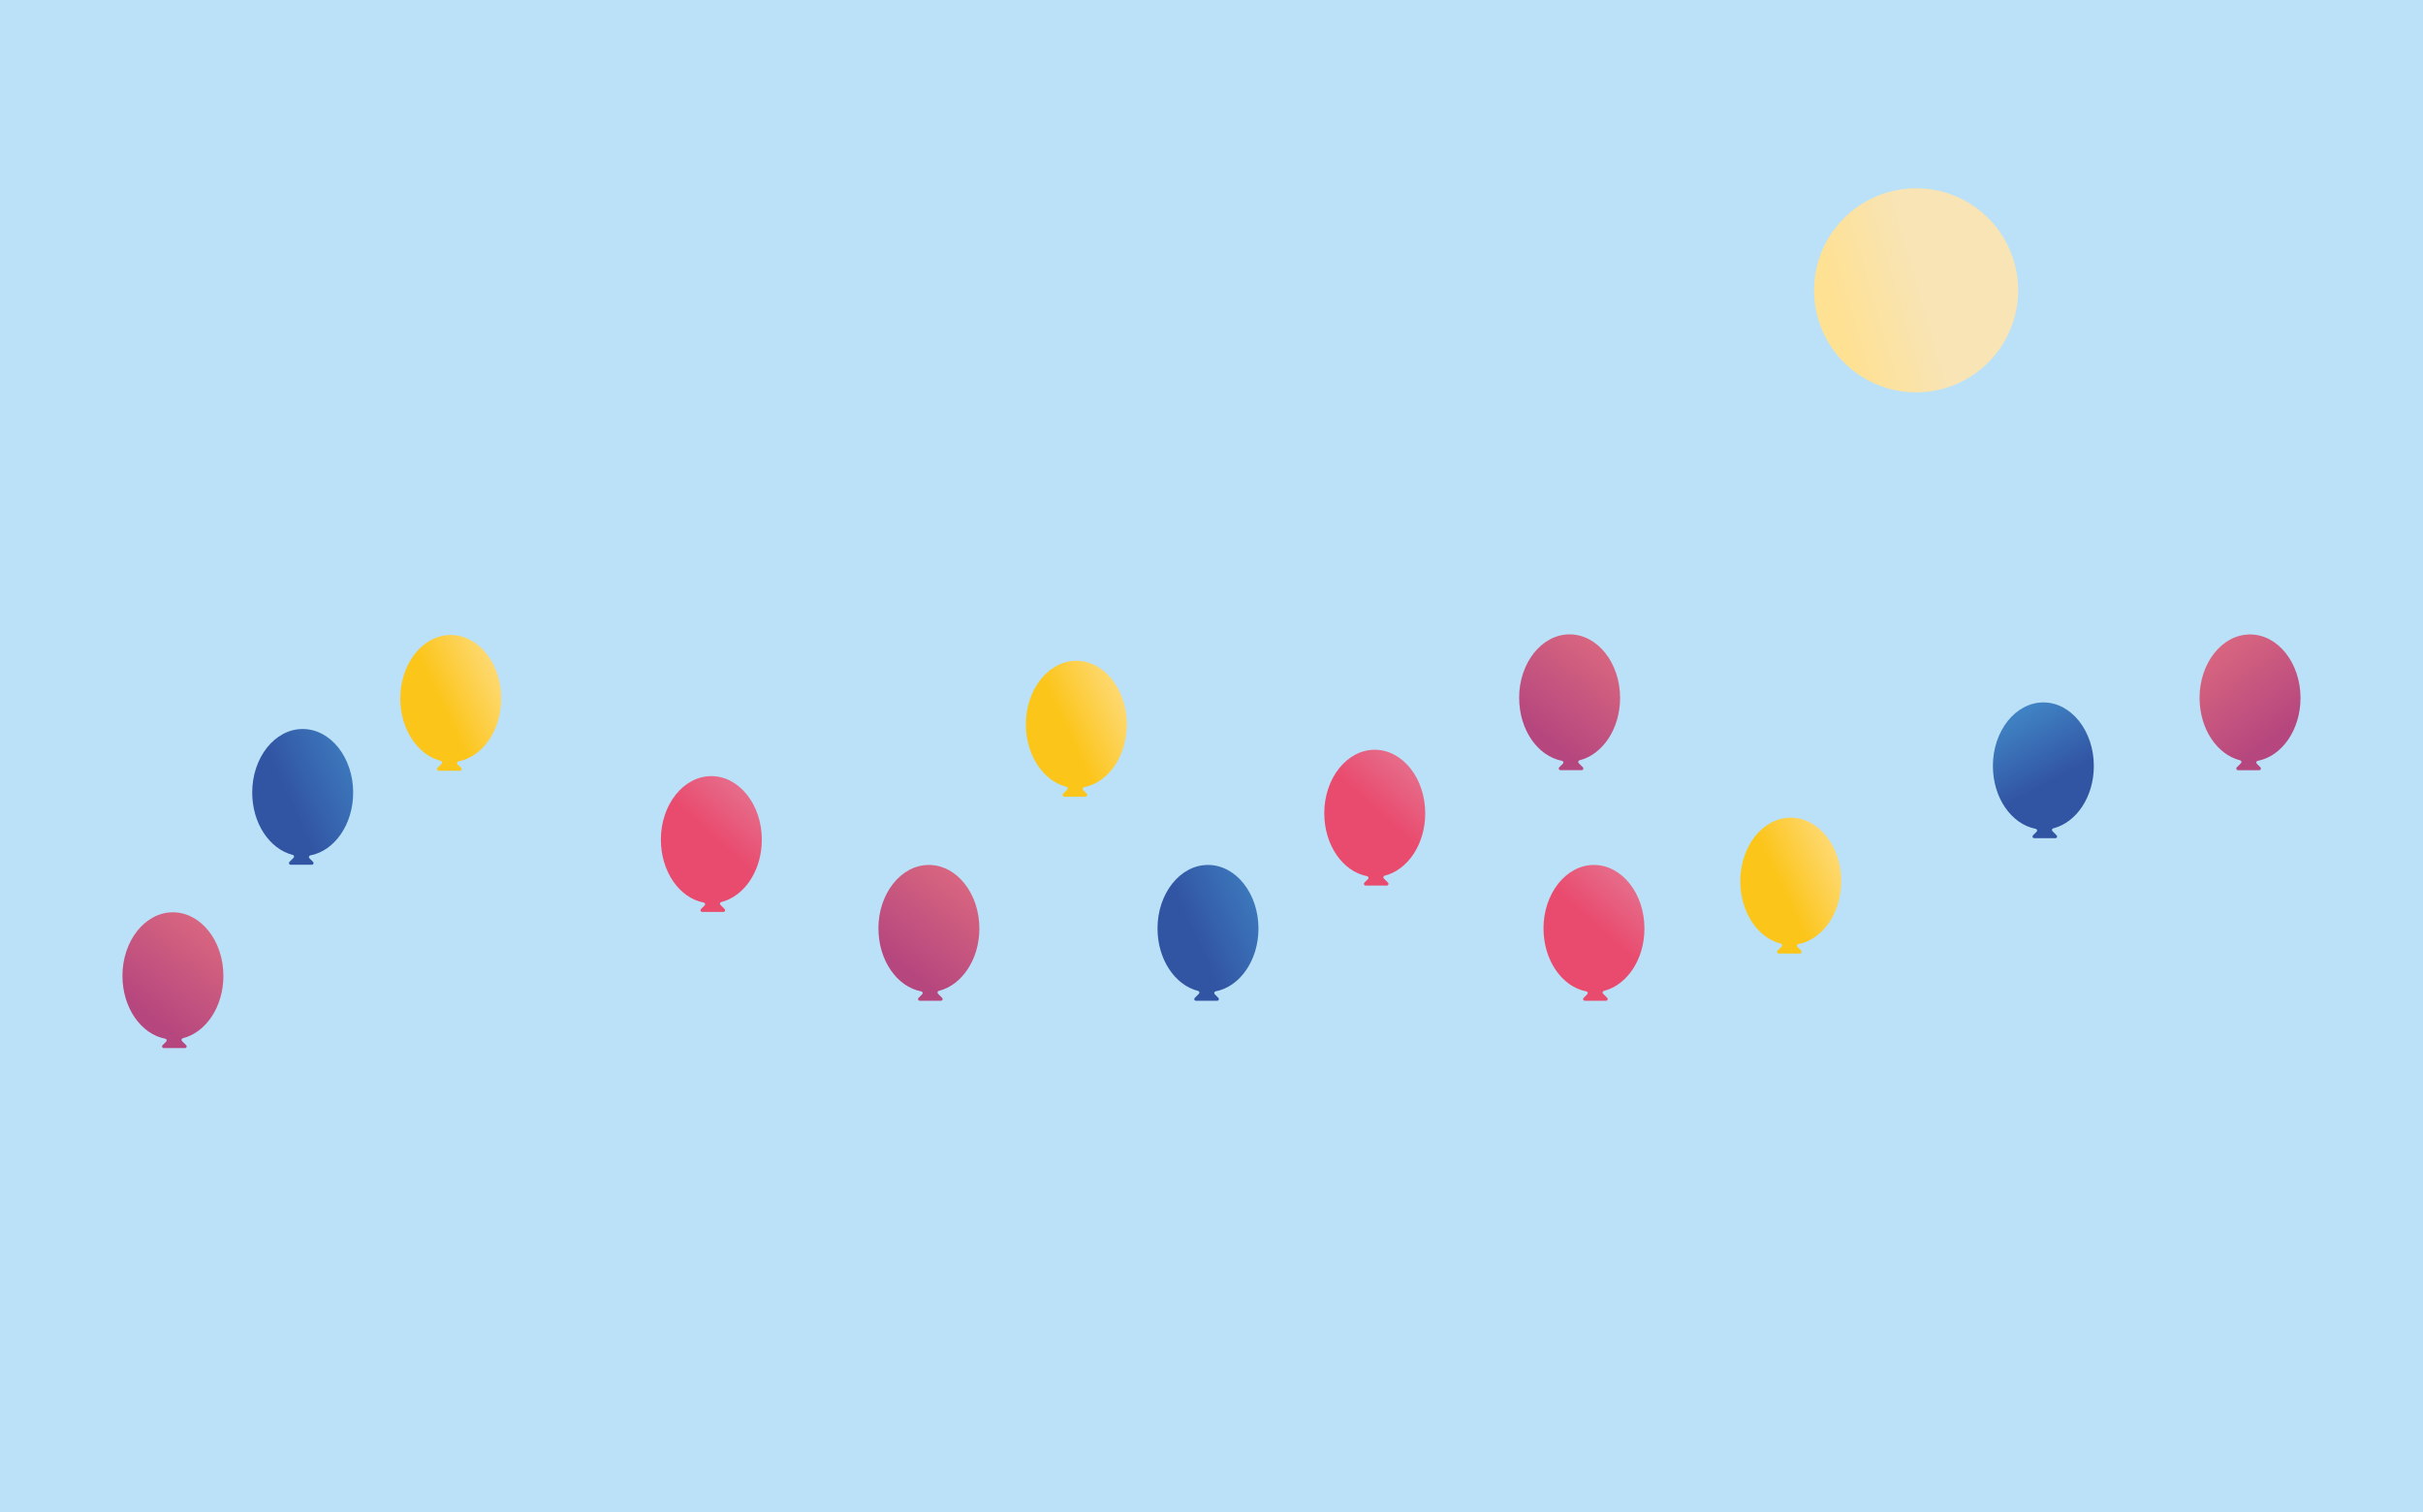 <svg id="Laag_1" data-name="Laag 1" xmlns="http://www.w3.org/2000/svg" xmlns:xlink="http://www.w3.org/1999/xlink" viewBox="0 0 1282 799.96"><defs><style>.cls-1{fill:none;}.cls-2{fill:#bae1f7;}.cls-3{clip-path:url(#clip-path);}.cls-4{fill:url(#Naamloos_verloop);}.cls-5{clip-path:url(#clip-path-2);}.cls-6{fill:url(#Naamloos_verloop_2);}.cls-7{clip-path:url(#clip-path-3);}.cls-8{fill:url(#Naamloos_verloop_3);}.cls-9{clip-path:url(#clip-path-4);}.cls-10{fill:url(#Naamloos_verloop_4);}.cls-11{clip-path:url(#clip-path-5);}.cls-12{fill:url(#Naamloos_verloop_5);}.cls-13{clip-path:url(#clip-path-6);}.cls-14{fill:url(#Naamloos_verloop_6);}.cls-15{clip-path:url(#clip-path-7);}.cls-16{fill:url(#Naamloos_verloop_7);}.cls-17{clip-path:url(#clip-path-8);}.cls-18{fill:url(#Naamloos_verloop_8);}.cls-19{clip-path:url(#clip-path-9);}.cls-20{fill:url(#Naamloos_verloop_9);}.cls-21{clip-path:url(#clip-path-10);}.cls-22{fill:url(#Naamloos_verloop_10);}.cls-23{clip-path:url(#clip-path-11);}.cls-24{fill:url(#Naamloos_verloop_11);}.cls-25{clip-path:url(#clip-path-12);}.cls-26{fill:url(#Naamloos_verloop_12);}.cls-27{clip-path:url(#clip-path-13);}.cls-28{fill:url(#Naamloos_verloop_13);}.cls-29{clip-path:url(#clip-path-14);}.cls-30{fill:url(#Naamloos_verloop_14);}</style><clipPath id="clip-path" transform="translate(0 0)"><path class="cls-1" d="M965.21,130.07a54,54,0,1,0,48.64-30.48,54,54,0,0,0-48.64,30.48"/></clipPath><linearGradient id="Naamloos_verloop" y1="799.99" x2="1" y2="799.99" gradientTransform="matrix(-136.03, 0, 0, 136.03, 1074.59, -108666.48)" gradientUnits="userSpaceOnUse"><stop offset="0" stop-color="#f8e4b4"/><stop offset="0.42" stop-color="#f8e4b4"/><stop offset="0.75" stop-color="#ffe194"/><stop offset="1" stop-color="#ffe194"/></linearGradient><clipPath id="clip-path-2" transform="translate(0 0)"><path class="cls-1" d="M211.79,369.56c0,16.32,9.23,29.92,21.47,33a.89.89,0,0,1,.42,1.5l-2.19,2.19a.89.89,0,0,0,.63,1.52h11.22a.89.89,0,0,0,.63-1.52l-1.92-1.91a.89.89,0,0,1,.46-1.5c12.84-2.44,22.68-16.4,22.68-33.25,0-18.57-12-33.63-26.71-33.63S211.79,351,211.79,369.56"/></clipPath><linearGradient id="Naamloos_verloop_2" y1="799.96" x2="1" y2="799.96" gradientTransform="matrix(-86.45, 0, 0, 86.45, 281.81, -68781.91)" gradientUnits="userSpaceOnUse"><stop offset="0" stop-color="#ffe194"/><stop offset="0.3" stop-color="#fdd254"/><stop offset="0.56" stop-color="#fcc51a"/><stop offset="1" stop-color="#fcc51a"/></linearGradient><clipPath id="clip-path-3" transform="translate(0 0)"><path class="cls-1" d="M920.79,466.28c0,16.32,9.23,29.92,21.47,33a.89.89,0,0,1,.42,1.5l-2.19,2.19a.89.89,0,0,0,.63,1.52h11.22a.89.89,0,0,0,.63-1.52L951.06,501a.89.89,0,0,1,.46-1.51c12.84-2.44,22.68-16.4,22.68-33.25,0-18.57-12-33.63-26.71-33.63s-26.71,15.06-26.71,33.63"/></clipPath><linearGradient id="Naamloos_verloop_3" y1="799.96" y2="799.96" gradientTransform="matrix(-86.45, 0, 0, 86.45, 990.79, -68685.19)" xlink:href="#Naamloos_verloop_2"/><clipPath id="clip-path-4" transform="translate(0 0)"><path class="cls-1" d="M542.79,383.28c0,16.32,9.23,29.92,21.47,33a.89.89,0,0,1,.42,1.5l-2.19,2.19a.89.89,0,0,0,.63,1.52h11.22a.89.89,0,0,0,.63-1.52L573.06,418a.89.89,0,0,1,.46-1.5c12.84-2.44,22.68-16.4,22.68-33.25,0-18.57-12-33.63-26.71-33.63s-26.71,15.06-26.71,33.63"/></clipPath><linearGradient id="Naamloos_verloop_4" y1="799.96" y2="799.96" gradientTransform="matrix(-86.45, 0, 0, 86.45, 612.76, -68768.19)" xlink:href="#Naamloos_verloop_2"/><clipPath id="clip-path-5" transform="translate(0 0)"><path class="cls-1" d="M133.44,419.32c0,16.32,9.23,29.92,21.47,33a.89.89,0,0,1,.42,1.5L153.15,456a.89.89,0,0,0,.63,1.52H165a.89.89,0,0,0,.63-1.52l-1.91-1.91a.89.89,0,0,1,.46-1.51c12.84-2.44,22.68-16.4,22.68-33.25,0-18.57-12-33.63-26.71-33.63s-26.71,15.06-26.71,33.63"/></clipPath><linearGradient id="Naamloos_verloop_5" y1="799.96" x2="1" y2="799.96" gradientTransform="matrix(-140.65, 0, 0, 140.65, 231.46, -112090.05)" gradientUnits="userSpaceOnUse"><stop offset="0" stop-color="#4084c5"/><stop offset="0.2" stop-color="#4084c5"/><stop offset="0.56" stop-color="#3255a3"/><stop offset="1" stop-color="#3255a3"/></linearGradient><clipPath id="clip-path-6" transform="translate(0 0)"><path class="cls-1" d="M612.44,491.28c0,16.32,9.23,29.92,21.47,33a.89.89,0,0,1,.42,1.5l-2.19,2.19a.89.89,0,0,0,.63,1.52H644a.89.89,0,0,0,.63-1.52L642.71,526a.89.89,0,0,1,.46-1.5c12.84-2.44,22.68-16.4,22.68-33.25,0-18.57-12-33.63-26.71-33.63s-26.71,15.06-26.71,33.63"/></clipPath><linearGradient id="Naamloos_verloop_6" y1="799.96" y2="799.96" gradientTransform="matrix(-140.65, 0, 0, 140.65, 710.43, -112018.09)" xlink:href="#Naamloos_verloop_5"/><clipPath id="clip-path-7" transform="translate(0 0)"><path class="cls-1" d="M1054.44,405.28c0,16.85,9.84,30.8,22.68,33.25a.89.89,0,0,1,.46,1.5l-1.92,1.92a.89.89,0,0,0,.63,1.52h11.22a.89.89,0,0,0,.63-1.52l-2.19-2.19a.89.89,0,0,1,.42-1.5c12.24-3.07,21.47-16.67,21.47-33,0-18.57-12-33.63-26.7-33.63s-26.71,15.06-26.71,33.63"/></clipPath><linearGradient id="Naamloos_verloop_7" y1="799.95" y2="799.95" gradientTransform="matrix(0, 114.55, 114.55, 0, -90552.62, 350.46)" xlink:href="#Naamloos_verloop_5"/><clipPath id="clip-path-8" transform="translate(0 0)"><path class="cls-1" d="M700.67,430.32c0,16.85,9.84,30.8,22.68,33.25a.89.89,0,0,1,.46,1.51L721.9,467a.89.89,0,0,0,.63,1.52h11.22a.89.89,0,0,0,.63-1.52l-2.19-2.19a.89.89,0,0,1,.42-1.5c12.24-3.06,21.47-16.67,21.47-33,0-18.57-12-33.63-26.71-33.63s-26.71,15.06-26.71,33.63"/></clipPath><linearGradient id="Naamloos_verloop_8" y1="799.98" x2="1" y2="799.98" gradientTransform="matrix(-71.98, 0, 0, 71.98, 771.34, -57146.18)" gradientUnits="userSpaceOnUse"><stop offset="0" stop-color="#e57a96"/><stop offset="0.56" stop-color="#e94b6e"/><stop offset="1" stop-color="#e94b6e"/></linearGradient><clipPath id="clip-path-9" transform="translate(0 0)"><path class="cls-1" d="M349.67,444.28c0,16.85,9.84,30.81,22.68,33.25a.89.89,0,0,1,.46,1.51l-1.91,1.91a.89.89,0,0,0,.63,1.52h11.22a.89.89,0,0,0,.63-1.52l-2.19-2.19a.89.89,0,0,1,.42-1.5c12.24-3.06,21.47-16.67,21.47-33,0-18.57-12-33.63-26.71-33.63s-26.71,15.06-26.71,33.63"/></clipPath><linearGradient id="Naamloos_verloop_9" y1="799.98" y2="799.98" gradientTransform="matrix(-71.98, 0, 0, 71.98, 420.34, -57132.22)" xlink:href="#Naamloos_verloop_8"/><clipPath id="clip-path-10" transform="translate(0 0)"><path class="cls-1" d="M816.67,491.28c0,16.85,9.84,30.81,22.68,33.25a.89.89,0,0,1,.46,1.5l-1.92,1.92a.89.89,0,0,0,.63,1.52h11.22a.89.89,0,0,0,.63-1.52l-2.19-2.19a.89.89,0,0,1,.42-1.5c12.24-3.06,21.47-16.67,21.47-33,0-18.57-12-33.63-26.71-33.63s-26.71,15.06-26.71,33.63"/></clipPath><linearGradient id="Naamloos_verloop_10" y1="799.98" y2="799.98" gradientTransform="matrix(-71.98, 0, 0, 71.98, 887.33, -57085.22)" xlink:href="#Naamloos_verloop_8"/><clipPath id="clip-path-11" transform="translate(0 0)"><path class="cls-1" d="M64.79,516.32c0,16.85,9.84,30.81,22.68,33.25a.89.89,0,0,1,.46,1.51L86,553a.89.89,0,0,0,.63,1.52H97.87A.89.89,0,0,0,98.5,553l-2.19-2.19a.89.89,0,0,1,.42-1.5c12.24-3.07,21.47-16.67,21.47-33,0-18.57-12-33.63-26.71-33.63s-26.71,15.06-26.71,33.63"/></clipPath><linearGradient id="Naamloos_verloop_11" y1="799.98" x2="1" y2="799.98" gradientTransform="matrix(-67.05, 0, 0, 67.05, 134.35, -53121.98)" gradientUnits="userSpaceOnUse"><stop offset="0" stop-color="#de6b80"/><stop offset="1" stop-color="#b5467e"/></linearGradient><clipPath id="clip-path-12" transform="translate(0 0)"><path class="cls-1" d="M464.79,491.28c0,16.85,9.84,30.81,22.68,33.25a.89.89,0,0,1,.46,1.5L486,527.95a.89.89,0,0,0,.63,1.52h11.22a.89.89,0,0,0,.63-1.52l-2.19-2.19a.89.89,0,0,1,.42-1.5c12.24-3.06,21.47-16.67,21.47-33,0-18.57-12-33.63-26.71-33.63s-26.71,15.06-26.71,33.63"/></clipPath><linearGradient id="Naamloos_verloop_12" y1="799.98" y2="799.98" gradientTransform="matrix(-67.05, 0, 0, 67.05, 534.36, -53147.02)" xlink:href="#Naamloos_verloop_11"/><clipPath id="clip-path-13" transform="translate(0 0)"><path class="cls-1" d="M803.79,369.28c0,16.85,9.84,30.8,22.68,33.25a.89.89,0,0,1,.46,1.5L825,405.95a.89.89,0,0,0,.63,1.52h11.22a.89.89,0,0,0,.63-1.52l-2.19-2.19a.89.89,0,0,1,.42-1.5c12.24-3.07,21.47-16.67,21.47-33,0-18.57-12-33.63-26.71-33.63s-26.71,15.06-26.71,33.63"/></clipPath><linearGradient id="Naamloos_verloop_13" y1="799.98" y2="799.98" gradientTransform="matrix(-67.05, 0, 0, 67.05, 873.35, -53269.02)" xlink:href="#Naamloos_verloop_11"/><clipPath id="clip-path-14" transform="translate(0 0)"><path class="cls-1" d="M1163.79,369.28c0,16.32,9.23,29.92,21.47,33a.89.89,0,0,1,.42,1.5l-2.19,2.19a.89.89,0,0,0,.63,1.52h11.22a.89.89,0,0,0,.63-1.52l-1.92-1.92a.89.89,0,0,1,.46-1.5c12.84-2.44,22.68-16.4,22.68-33.25,0-18.57-12-33.63-26.71-33.63s-26.71,15.06-26.71,33.63"/></clipPath><linearGradient id="Naamloos_verloop_14" y1="799.98" y2="799.98" gradientTransform="translate(54831.07 328.71) rotate(90) scale(67.05)" xlink:href="#Naamloos_verloop_11"/></defs><title>background_image_scene5</title><rect class="cls-2" width="1282" height="799.96"/><g class="cls-3"><rect class="cls-4" x="938.45" y="84.6" width="150.72" height="145.58" transform="translate(-3.37 291.27) rotate(-16.32)"/></g><g class="cls-5"><rect class="cls-6" x="199.02" y="327.97" width="78.95" height="87.74" transform="translate(-135.84 137.29) rotate(-25.25)"/></g><g class="cls-7"><rect class="cls-8" x="908.02" y="424.69" width="78.95" height="87.74" transform="translate(-109.34 449) rotate(-25.25)"/></g><g class="cls-9"><rect class="cls-10" x="530.02" y="341.69" width="78.95" height="87.74" transform="translate(-110.06 279.81) rotate(-25.25)"/></g><g class="cls-11"><rect class="cls-12" x="121.09" y="377.91" width="78.12" height="87.39" transform="translate(-158.45 102.4) rotate(-24.15)"/></g><g class="cls-13"><rect class="cls-14" x="600.09" y="449.87" width="78.12" height="87.39" transform="translate(-145.97 304.63) rotate(-24.15)"/></g><g class="cls-15"><rect class="cls-16" x="1040.58" y="363.27" width="81.14" height="88.58" transform="translate(-63.75 563.13) rotate(-28.39)"/></g><g class="cls-17"><rect class="cls-18" x="682.82" y="388.73" width="89.11" height="87.75" transform="translate(-80.76 683.86) rotate(-48.01)"/></g><g class="cls-19"><rect class="cls-20" x="331.82" y="402.68" width="89.11" height="87.75" transform="translate(-207.33 427.59) rotate(-48.01)"/></g><g class="cls-21"><rect class="cls-22" x="798.82" y="449.69" width="89.11" height="87.75" transform="translate(-87.67 790.26) rotate(-48.01)"/></g><g class="cls-23"><rect class="cls-24" x="46.76" y="475.51" width="89.49" height="86.17" transform="translate(-374.93 274.14) rotate(-52.33)"/></g><g class="cls-25"><rect class="cls-26" x="446.75" y="450.47" width="89.49" height="86.17" transform="translate(-199.53 581.04) rotate(-52.33)"/></g><g class="cls-27"><rect class="cls-28" x="785.76" y="328.47" width="89.49" height="86.17" transform="translate(28.9 801.93) rotate(-52.33)"/></g><g class="cls-29"><rect class="cls-30" x="1147.42" y="326.81" width="86.17" height="89.49" transform="translate(21.07 804.89) rotate(-37.67)"/></g></svg>